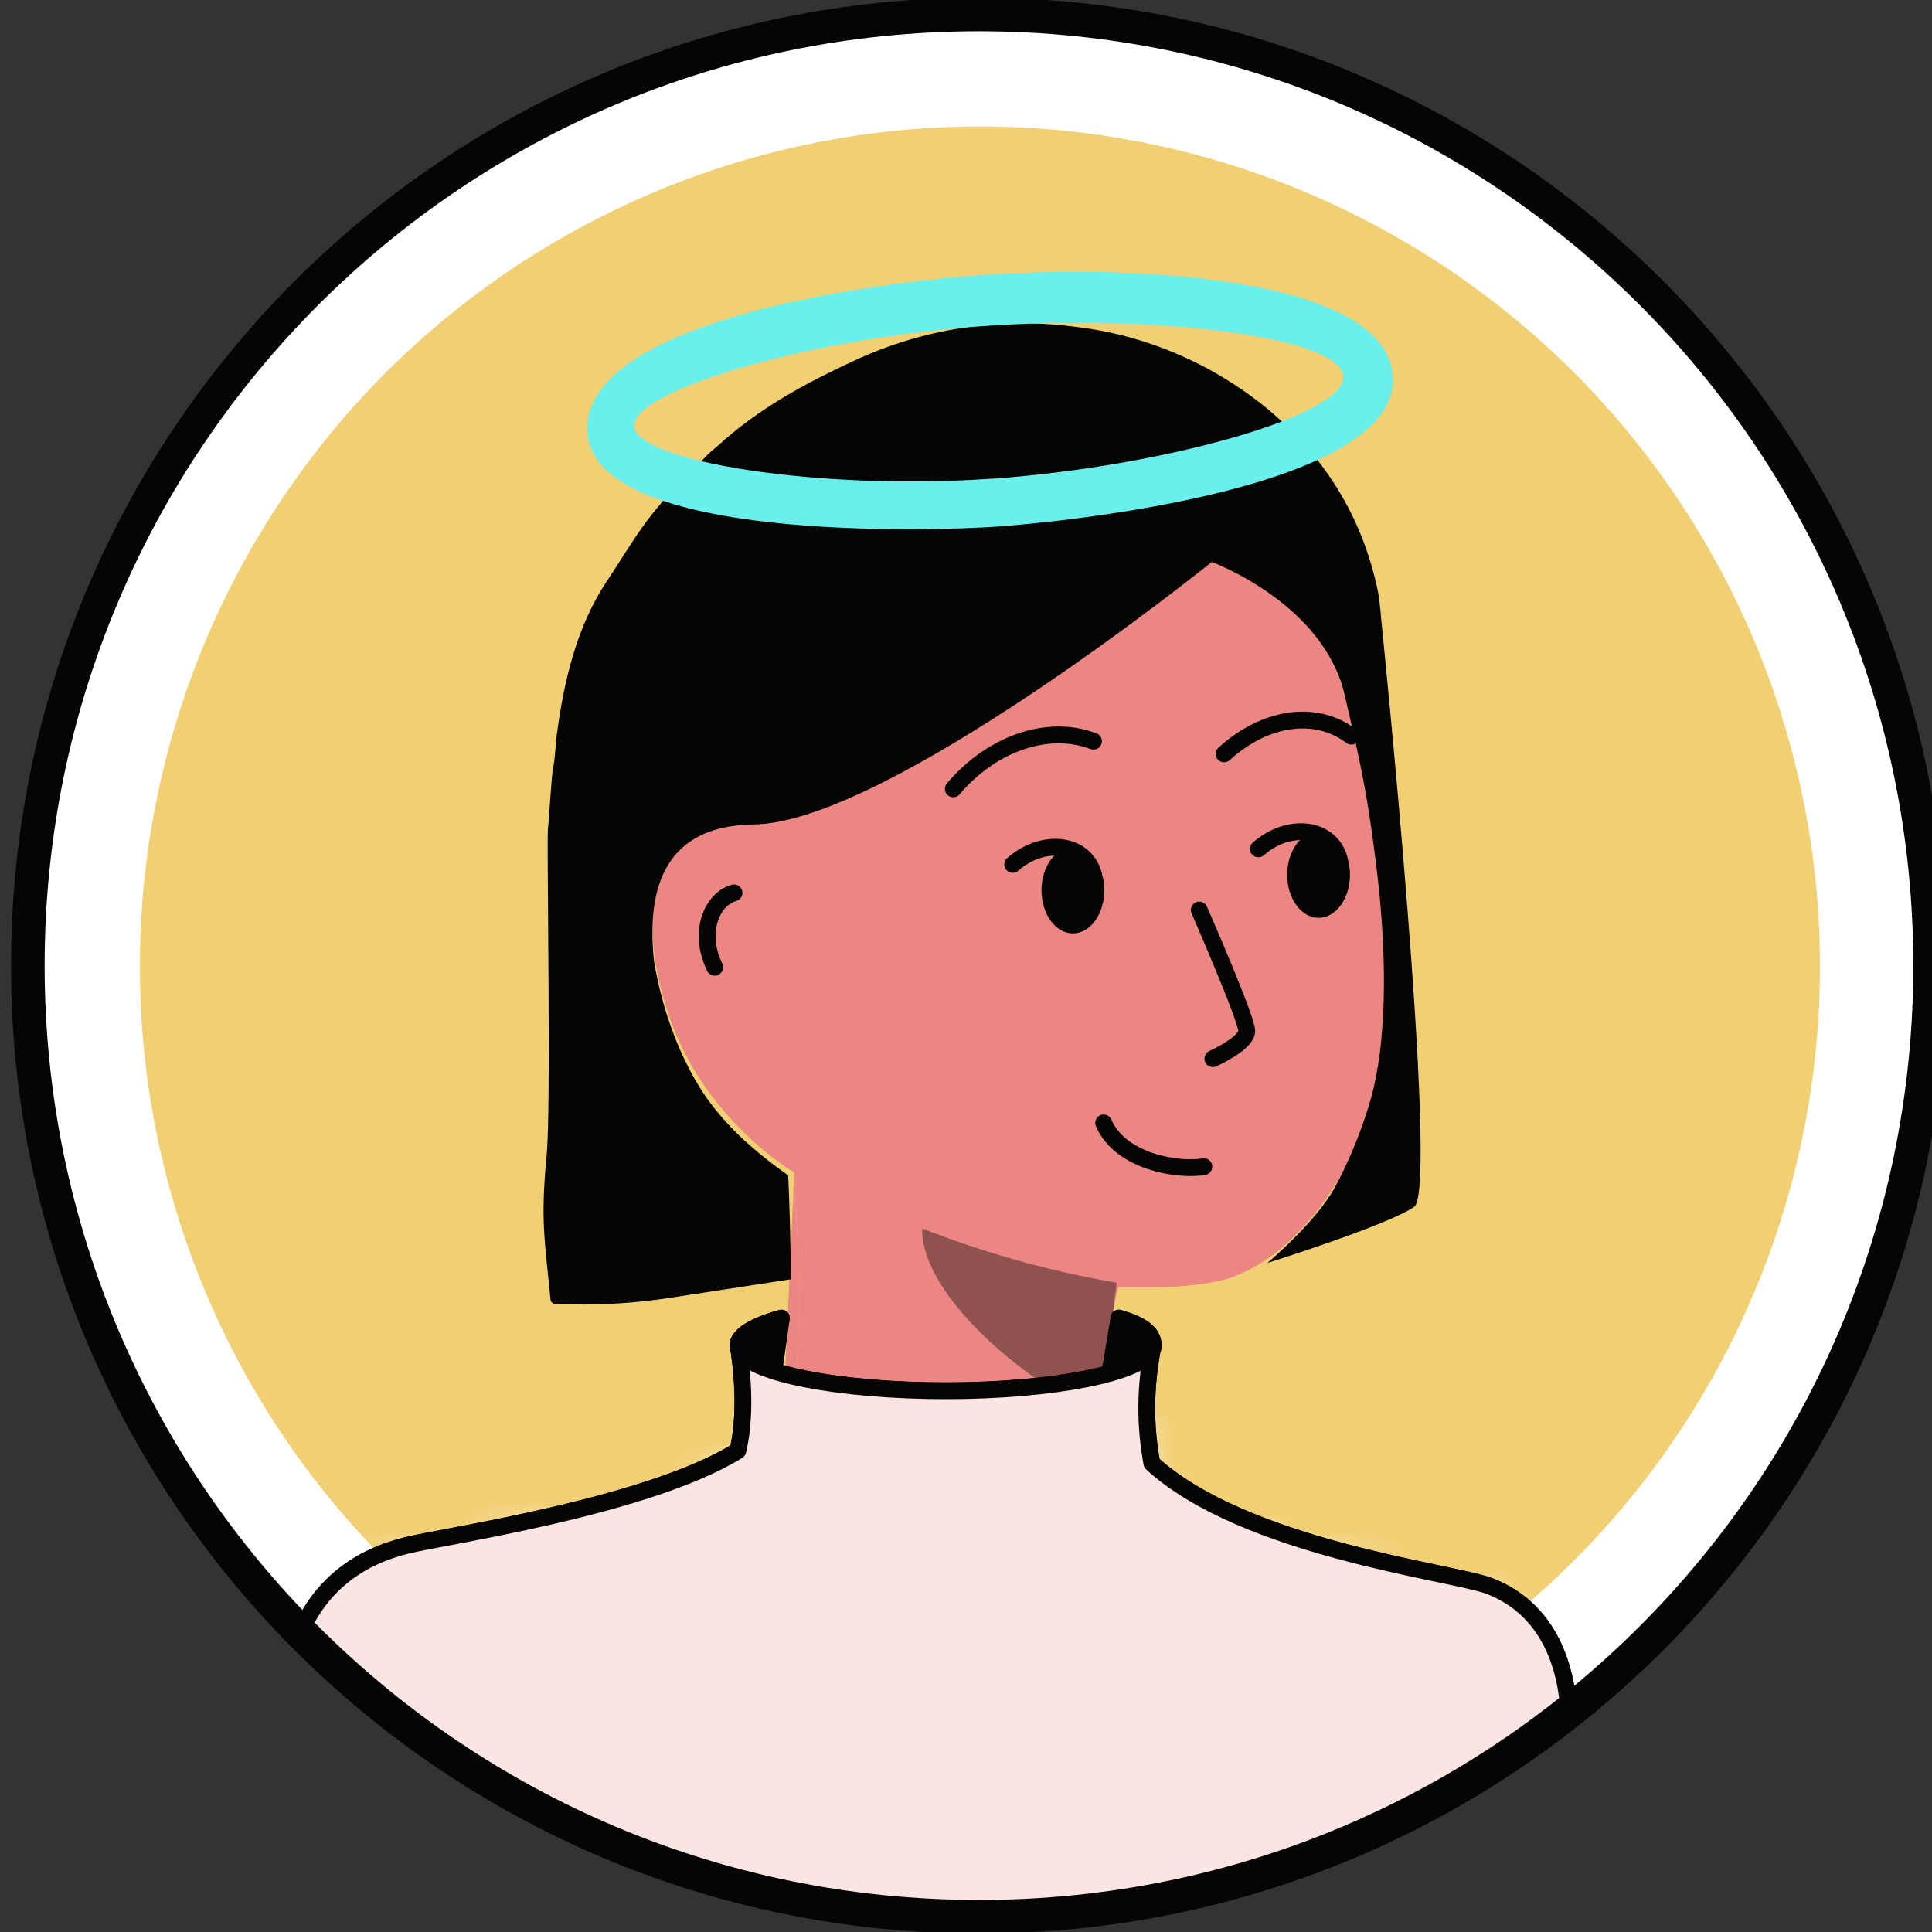 <svg width="65" height="65" viewBox="0 0 65 65" fill="none" xmlns="http://www.w3.org/2000/svg">
<rect x="0" y="0" width="65" height="65" fill="#333333" stroke="none"/>
<g clip-path="url(#clip0_550:5064)">
<path d="M0.937 32.487C0.937 14.814 15.263 0.487 32.937 0.487C50.61 0.487 64.936 14.814 64.936 32.487C64.936 50.16 50.61 64.487 32.937 64.487C15.263 64.487 0.937 50.16 0.937 32.487Z" fill="white"/>
<rect x="0.937" y="0.487" width="64.063" height="64.063" fill="#F1CF73"/>
<circle cx="32.968" cy="32.518" r="30.147" stroke="white" stroke-width="3.768"/>
<path d="M37.617 43.304C36.251 43.262 32.199 41.969 31.393 41.372L37.617 43.304Z" fill="#EB8682"/>
<path d="M38.179 49.677C40.699 53.207 48.846 54.254 50.237 54.759C52.517 55.623 52.904 57.959 52.938 59.231C53.036 62.857 53.461 69.076 52.189 72.363" fill="#EB8682"/>
<path d="M38.179 49.677C36.65 46.922 37.617 43.304 37.617 43.304C37.617 43.304 40.579 43.445 41.767 42.837C44.051 41.852 46.763 38.251 46.735 33.096C46.671 28.453 45.695 23.868 43.863 19.605C42.211 15.311 31.957 11.298 24.233 18.797C24.233 18.797 20.068 22.622 22.487 28.979" fill="#EB8682"/>
<path d="M10.485 72.363C9.385 68.822 9.818 59.512 9.977 58.198C10.137 56.884 10.751 54.219 14.005 53.407C15.444 53.044 24.454 51.58 26.282 49.041" fill="#EB8682"/>
<path d="M26.725 39.441C26.725 39.441 23.699 37.715 22.492 34.116C21.286 30.517 22.487 28.979 22.487 28.979C23.456 27.528 27.309 27.172 27.309 31.55" fill="#EB8682"/>
<path d="M26.725 39.441C26.955 44.015 27.013 46.114 26.282 49.041L26.725 39.441Z" fill="#EB8682"/>
<path d="M38.179 49.677C40.699 53.207 48.846 54.254 50.237 54.759C52.517 55.623 52.904 57.959 52.938 59.231C53.036 62.857 53.461 69.076 52.189 72.363H10.485C9.385 68.822 9.818 59.512 9.977 58.198C10.137 56.884 10.751 54.219 14.005 53.407C15.444 53.044 24.454 51.58 26.282 49.041C27.013 46.114 26.955 44.015 26.725 39.441C26.725 39.441 23.699 37.715 22.492 34.116C21.286 30.517 22.487 28.979 22.487 28.979C20.068 22.622 24.233 18.797 24.233 18.797C31.957 11.298 42.211 15.311 43.863 19.605C45.695 23.868 46.671 28.453 46.735 33.096C46.763 38.251 44.051 41.852 41.767 42.837C40.579 43.445 37.617 43.304 37.617 43.304C37.617 43.304 36.65 46.922 38.179 49.677Z" fill="#EB8682"/>
<path opacity="0.4" d="M37.574 43.159C37.392 44.44 37.111 46.322 37.574 47.828C35.86 47.42 31.02 44.059 31.02 41.329C33.138 42.16 35.334 42.773 37.574 43.159Z" fill="#050504"/>
<path d="M24.695 30.04C23.964 30.239 23.465 31.348 24.046 32.543" stroke="#050504" stroke-width="0.565" stroke-linecap="round"/>
<path d="M37.642 44.346C38.557 44.604 38.8 44.926 38.8 45.274C38.8 45.326 38.787 45.378 38.764 45.429M26.289 44.346C25.371 44.602 24.825 44.924 24.825 45.274C24.825 45.329 24.838 45.383 24.865 45.437M24.838 45.255C24.847 45.316 24.856 45.376 24.865 45.437M38.771 45.387C38.769 45.401 38.766 45.415 38.764 45.429M24.865 45.437C25.042 46.706 25.046 47.861 24.825 48.807C21.78 50.699 14.92 51.683 13.674 51.996C10.404 52.807 9.787 55.472 9.627 56.786C9.467 58.1 9.032 67.41 10.137 70.951H52.038C53.316 67.665 52.889 61.445 52.791 57.82C52.757 56.547 52.368 54.211 50.077 53.347C48.798 52.885 41.859 52.075 38.754 49.232C38.515 47.956 38.529 46.704 38.764 45.429M24.865 45.437C25.238 46.198 28.206 46.791 31.812 46.791C35.43 46.791 38.406 46.194 38.764 45.429" stroke="#050504" stroke-width="0.565" stroke-linecap="round" stroke-linejoin="round"/>
<mask id="mask0_550:5064" style="mask-type:alpha" maskUnits="userSpaceOnUse" x="9" y="46" width="44" height="25">
<path d="M25.191 48.892C25.372 48.117 25.409 47.224 25.334 46.263C25.373 46.282 25.413 46.299 25.454 46.316C25.874 46.493 26.42 46.644 27.053 46.769C28.322 47.018 29.991 47.168 31.812 47.168C33.639 47.168 35.312 47.017 36.583 46.766C37.217 46.641 37.763 46.489 38.182 46.311C38.209 46.3 38.235 46.288 38.261 46.276C38.158 47.283 38.193 48.285 38.384 49.301C38.399 49.381 38.439 49.454 38.5 49.509C40.125 50.997 42.715 51.929 45.002 52.546C46.154 52.857 47.247 53.092 48.127 53.278L48.322 53.319C49.116 53.486 49.679 53.605 49.946 53.7C51.999 54.477 52.381 56.58 52.414 57.83C52.427 58.304 52.445 58.819 52.465 59.364L52.465 59.364C52.52 60.921 52.584 62.723 52.554 64.506C52.515 66.802 52.32 69.009 51.775 70.575H10.419C9.947 68.819 9.793 65.829 9.784 63.032C9.774 60.104 9.923 57.466 10 56.832C10.077 56.199 10.262 55.267 10.803 54.402C11.337 53.549 12.229 52.742 13.764 52.361L13.765 52.361C13.996 52.303 14.435 52.22 15.029 52.107C15.201 52.074 15.387 52.039 15.584 52.001C16.452 51.835 17.527 51.623 18.66 51.36C20.909 50.839 23.442 50.109 25.023 49.127C25.108 49.074 25.168 48.99 25.191 48.892Z" fill="#C4C4C4"/>
</mask>
<g mask="url(#mask0_550:5064)">
<path d="M9.595 42.652C9.595 42.652 23.016 48.775 31.618 48.77C39.926 48.764 52.889 42.652 52.889 42.652V45.287C52.889 45.287 39.926 50.93 31.618 50.934C23.017 50.938 9.595 45.475 9.595 45.475V42.652Z" fill="white"/>
<path d="M9.595 48.299C9.595 48.299 23.016 52.539 31.618 52.534C39.926 52.529 52.889 48.299 52.889 48.299V50.934C52.889 50.934 39.926 54.695 31.618 54.699C23.017 54.703 9.595 51.122 9.595 51.122V48.299Z" fill="white"/>
<path d="M9.595 52.064C9.595 52.064 23.016 56.304 31.618 56.299C39.926 56.294 52.889 52.064 52.889 52.064V54.699C52.889 54.699 39.926 58.46 31.618 58.464C23.017 58.468 9.595 54.887 9.595 54.887V52.064Z" fill="white"/>
<path d="M9.595 56.017C9.595 56.017 23.016 60.257 31.618 60.252C39.926 60.247 52.889 56.017 52.889 56.017V58.652C52.889 58.652 39.926 62.413 31.618 62.417C23.017 62.42 9.595 58.84 9.595 58.84V56.017Z" fill="white"/>
<path d="M9.595 60.534C9.595 60.534 23.016 64.022 31.618 64.017C39.926 64.011 52.889 60.722 52.889 60.722V63.358C52.889 63.358 39.926 66.177 31.618 66.181C23.017 66.185 9.595 63.358 9.595 63.358V60.534Z" fill="white"/>
<path d="M9.595 65.052C9.595 65.052 23.016 67.41 31.618 67.405C39.926 67.4 52.889 65.052 52.889 65.052V67.687C52.889 67.687 39.926 69.566 31.618 69.57C23.017 69.573 9.595 67.875 9.595 67.875V65.052Z" fill="white"/>
</g>
<path d="M10.137 70.951C9.032 67.41 9.467 58.1 9.627 56.786C9.787 55.472 10.404 52.807 13.674 51.996C14.92 51.683 21.78 50.699 24.825 48.807C25.046 47.861 25.042 46.706 24.865 45.437C25.238 46.198 28.206 46.791 31.812 46.791C35.43 46.791 38.406 46.194 38.764 45.429C38.529 46.704 38.515 47.956 38.754 49.232C41.859 52.075 48.798 52.885 50.077 53.347C52.368 54.211 52.757 56.547 52.791 57.82C52.889 61.445 53.316 67.665 52.038 70.951H10.137Z" fill="#FAE5E3"/>
<path d="M37.642 44.346C38.557 44.604 38.8 44.926 38.8 45.274C38.8 45.326 38.787 45.378 38.764 45.429M26.289 44.346C25.371 44.602 24.825 44.924 24.825 45.274C24.825 45.329 24.838 45.383 24.865 45.437M24.838 45.255C24.847 45.316 24.856 45.376 24.865 45.437M38.771 45.387C38.769 45.401 38.766 45.415 38.764 45.429M24.865 45.437C25.042 46.706 25.046 47.861 24.825 48.807C21.78 50.699 14.92 51.683 13.674 51.996C10.404 52.807 9.787 55.472 9.627 56.786C9.467 58.1 9.032 67.41 10.137 70.951H52.038C53.316 67.665 52.889 61.445 52.791 57.82C52.757 56.547 52.368 54.211 50.077 53.347C48.798 52.885 41.859 52.075 38.754 49.232C38.515 47.956 38.529 46.704 38.764 45.429M24.865 45.437C25.238 46.198 28.206 46.791 31.812 46.791C35.43 46.791 38.406 46.194 38.764 45.429" stroke="#050504" stroke-width="0.565" stroke-linecap="round" stroke-linejoin="round"/>
<path d="M26.348 45.946L26.574 44.346C26.103 44.377 25.03 44.835 25.03 45.287C25.03 45.739 25.909 45.915 26.348 45.946Z" fill="#050504"/>
<path d="M37.077 46.04L37.36 44.346C37.83 44.377 38.677 44.835 38.677 45.287C38.677 45.739 37.517 46.009 37.077 46.04Z" fill="#050504"/>
<path d="M22.637 43.649C21.326 43.858 19.998 43.931 18.673 43.868C18.634 43.866 18.598 43.85 18.57 43.823C18.542 43.795 18.525 43.759 18.521 43.719C18.321 41.657 18.188 41.097 18.381 38.965C18.548 37.662 18.398 28.974 18.431 27.926C18.48 27.482 18.553 26.086 18.61 25.83C18.684 25.475 18.682 25.094 18.73 24.735C18.975 22.895 19.402 21.083 20.409 19.564C21.314 18.198 21.532 17.694 22.678 16.436C23.036 16.099 23.494 15.621 23.803 15.302C23.934 15.168 24.284 14.896 24.404 14.771C25.718 13.643 27.131 12.883 28.696 12.154C31.015 11.065 33.584 10.662 36.114 10.988C38.491 11.254 40.747 12.207 42.621 13.737C44.529 15.321 45.818 17.343 46.349 19.849C46.386 20.028 46.412 20.209 46.426 20.391C46.453 20.552 46.45 20.645 46.469 20.831C46.469 20.831 48.436 39.992 47.58 40.601C46.723 41.21 42.641 42.491 42.641 42.491C42.641 42.491 44.214 41.168 44.876 40.007C45.344 39.166 45.752 38.171 46.038 37.248C46.753 34.995 46.625 31.704 46.306 29.152C46.011 26.784 45.829 25.899 45.233 23.356C44.506 20.276 40.768 18.907 40.768 18.907C40.768 18.907 29.896 27.677 25.364 27.738C23.145 27.764 21.631 28.93 22.006 32.352C22.468 35.07 23.567 36.713 24.043 37.296C24.75 38.186 25.597 38.893 26.518 39.545C26.554 40.266 26.607 41.914 26.607 43.04" fill="#050504"/>
<path d="M40.606 30.503C40.544 30.36 40.377 30.294 40.234 30.357C40.091 30.42 40.026 30.587 40.089 30.729L40.606 30.503ZM40.689 35.359C40.547 35.423 40.483 35.59 40.547 35.733C40.61 35.875 40.777 35.939 40.92 35.876L40.689 35.359ZM31.856 26.359C31.756 26.478 31.771 26.656 31.89 26.757C32.01 26.857 32.188 26.842 32.288 26.723L31.856 26.359ZM36.173 24.771L36.221 24.493L36.219 24.492L36.173 24.771ZM36.691 25.202C36.838 25.256 37 25.182 37.055 25.035C37.109 24.889 37.034 24.726 36.888 24.672L36.691 25.202ZM40.992 25.156C40.877 25.261 40.869 25.44 40.974 25.555C41.08 25.67 41.259 25.678 41.374 25.573L40.992 25.156ZM44.975 24.474L45.094 24.218L45.093 24.217L44.975 24.474ZM45.297 24.995C45.422 25.089 45.599 25.064 45.693 24.94C45.787 24.815 45.763 24.638 45.638 24.544L45.297 24.995ZM40.347 30.616C40.089 30.729 40.089 30.729 40.089 30.73C40.089 30.73 40.089 30.73 40.089 30.73C40.089 30.73 40.089 30.73 40.089 30.73C40.089 30.73 40.089 30.731 40.09 30.732C40.09 30.734 40.092 30.736 40.093 30.74C40.096 30.747 40.1 30.757 40.106 30.77C40.118 30.797 40.135 30.836 40.157 30.886C40.2 30.986 40.263 31.13 40.337 31.304C40.487 31.652 40.686 32.12 40.885 32.601C41.085 33.082 41.283 33.574 41.431 33.971C41.505 34.169 41.566 34.341 41.607 34.474C41.628 34.541 41.643 34.594 41.652 34.635C41.663 34.681 41.663 34.694 41.663 34.686H42.228C42.228 34.625 42.215 34.559 42.203 34.506C42.189 34.447 42.169 34.379 42.147 34.306C42.101 34.158 42.036 33.976 41.961 33.773C41.809 33.367 41.608 32.868 41.407 32.385C41.207 31.901 41.007 31.43 40.857 31.081C40.782 30.906 40.719 30.762 40.675 30.661C40.653 30.61 40.636 30.571 40.624 30.544C40.618 30.531 40.614 30.52 40.611 30.513C40.609 30.51 40.608 30.507 40.607 30.505C40.607 30.505 40.607 30.504 40.606 30.503C40.606 30.503 40.606 30.503 40.606 30.503C40.606 30.503 40.606 30.503 40.606 30.503C40.606 30.503 40.606 30.503 40.347 30.616ZM41.663 34.686C41.663 34.672 41.664 34.712 41.567 34.809C41.482 34.895 41.359 34.985 41.224 35.071C41.091 35.155 40.957 35.227 40.855 35.279C40.804 35.305 40.762 35.325 40.733 35.339C40.718 35.346 40.707 35.351 40.699 35.355C40.696 35.356 40.693 35.358 40.691 35.358C40.69 35.359 40.69 35.359 40.689 35.359C40.689 35.359 40.689 35.359 40.689 35.359C40.689 35.359 40.689 35.359 40.689 35.359C40.689 35.359 40.689 35.359 40.689 35.359C40.689 35.359 40.689 35.359 40.804 35.617C40.92 35.876 40.92 35.875 40.92 35.875C40.92 35.875 40.92 35.875 40.92 35.875C40.92 35.875 40.92 35.875 40.92 35.875C40.921 35.875 40.921 35.875 40.921 35.875C40.922 35.874 40.923 35.874 40.924 35.873C40.927 35.872 40.931 35.871 40.935 35.868C40.945 35.864 40.958 35.858 40.974 35.85C41.008 35.834 41.055 35.812 41.111 35.783C41.223 35.726 41.373 35.645 41.526 35.549C41.676 35.454 41.839 35.337 41.967 35.209C42.084 35.092 42.228 34.91 42.228 34.686H41.663ZM32.288 26.723C33.316 25.503 34.791 24.831 36.128 25.05L36.219 24.492C34.636 24.233 32.976 25.03 31.856 26.359L32.288 26.723ZM36.126 25.05C36.319 25.083 36.508 25.134 36.691 25.202L36.888 24.672C36.672 24.592 36.448 24.532 36.221 24.493L36.126 25.05ZM41.374 25.573C42.46 24.579 43.8 24.242 44.856 24.73L45.093 24.217C43.764 23.603 42.184 24.064 40.992 25.156L41.374 25.573ZM44.856 24.73C45.012 24.803 45.16 24.891 45.297 24.995L45.638 24.544C45.468 24.416 45.286 24.307 45.094 24.218L44.856 24.73Z" fill="#050504"/>
<path d="M37.131 37.779C37.69 39.085 39.622 39.399 40.503 39.251" stroke="#050504" stroke-width="0.565" stroke-miterlimit="10" stroke-linecap="round"/>
<path d="M36.097 31.403C36.68 31.403 37.153 30.754 37.153 29.954C37.153 29.153 36.68 28.504 36.097 28.504C35.513 28.504 35.04 29.153 35.04 29.954C35.04 30.754 35.513 31.403 36.097 31.403Z" fill="#050504"/>
<path d="M36.792 29.43C36.509 28.353 35.094 28.186 34.071 29.082" stroke="#050504" stroke-width="0.565" stroke-linecap="round"/>
<path d="M44.362 30.88C44.946 30.88 45.419 30.231 45.419 29.43C45.419 28.63 44.946 27.981 44.362 27.981C43.779 27.981 43.306 28.63 43.306 29.43C43.306 30.231 43.779 30.88 44.362 30.88Z" fill="#050504"/>
<path d="M45.057 28.907C44.774 27.83 43.36 27.663 42.337 28.559" stroke="#050504" stroke-width="0.565" stroke-linecap="round"/>
<path d="M32.964 9.259C29.042 9.536 19.507 10.871 19.765 14.565C20.023 18.259 31.502 17.862 33.552 17.716C35.602 17.571 47.126 16.468 46.861 12.648C46.636 9.442 38.7 8.853 32.964 9.259ZM33.361 16.105C27.604 16.513 21.416 15.53 21.333 14.346C21.25 13.161 27.124 11.393 33.011 10.976C38.956 10.549 45.106 11.345 45.198 12.663C45.289 13.981 39.115 15.701 33.361 16.109V16.105Z" fill="#69F0ED"/>
</g>
<path d="M32.937 63.922C15.576 63.922 1.502 49.848 1.502 32.487H0.371C0.371 50.472 14.951 65.052 32.937 65.052V63.922ZM64.371 32.487C64.371 49.848 50.297 63.922 32.937 63.922V65.052C50.922 65.052 65.502 50.472 65.502 32.487H64.371ZM32.937 1.052C50.297 1.052 64.371 15.126 64.371 32.487H65.502C65.502 14.502 50.922 -0.078 32.937 -0.078V1.052ZM32.937 -0.078C14.951 -0.078 0.371 14.502 0.371 32.487H1.502C1.502 15.126 15.576 1.052 32.937 1.052V-0.078Z" fill="#050504"/>
<defs>
<clipPath id="clip0_550:5064">
<path d="M0.937 32.487C0.937 14.814 15.263 0.487 32.937 0.487C50.61 0.487 64.936 14.814 64.936 32.487C64.936 50.16 50.61 64.487 32.937 64.487C15.263 64.487 0.937 50.16 0.937 32.487Z" fill="white"/>
</clipPath>
</defs>
</svg>
